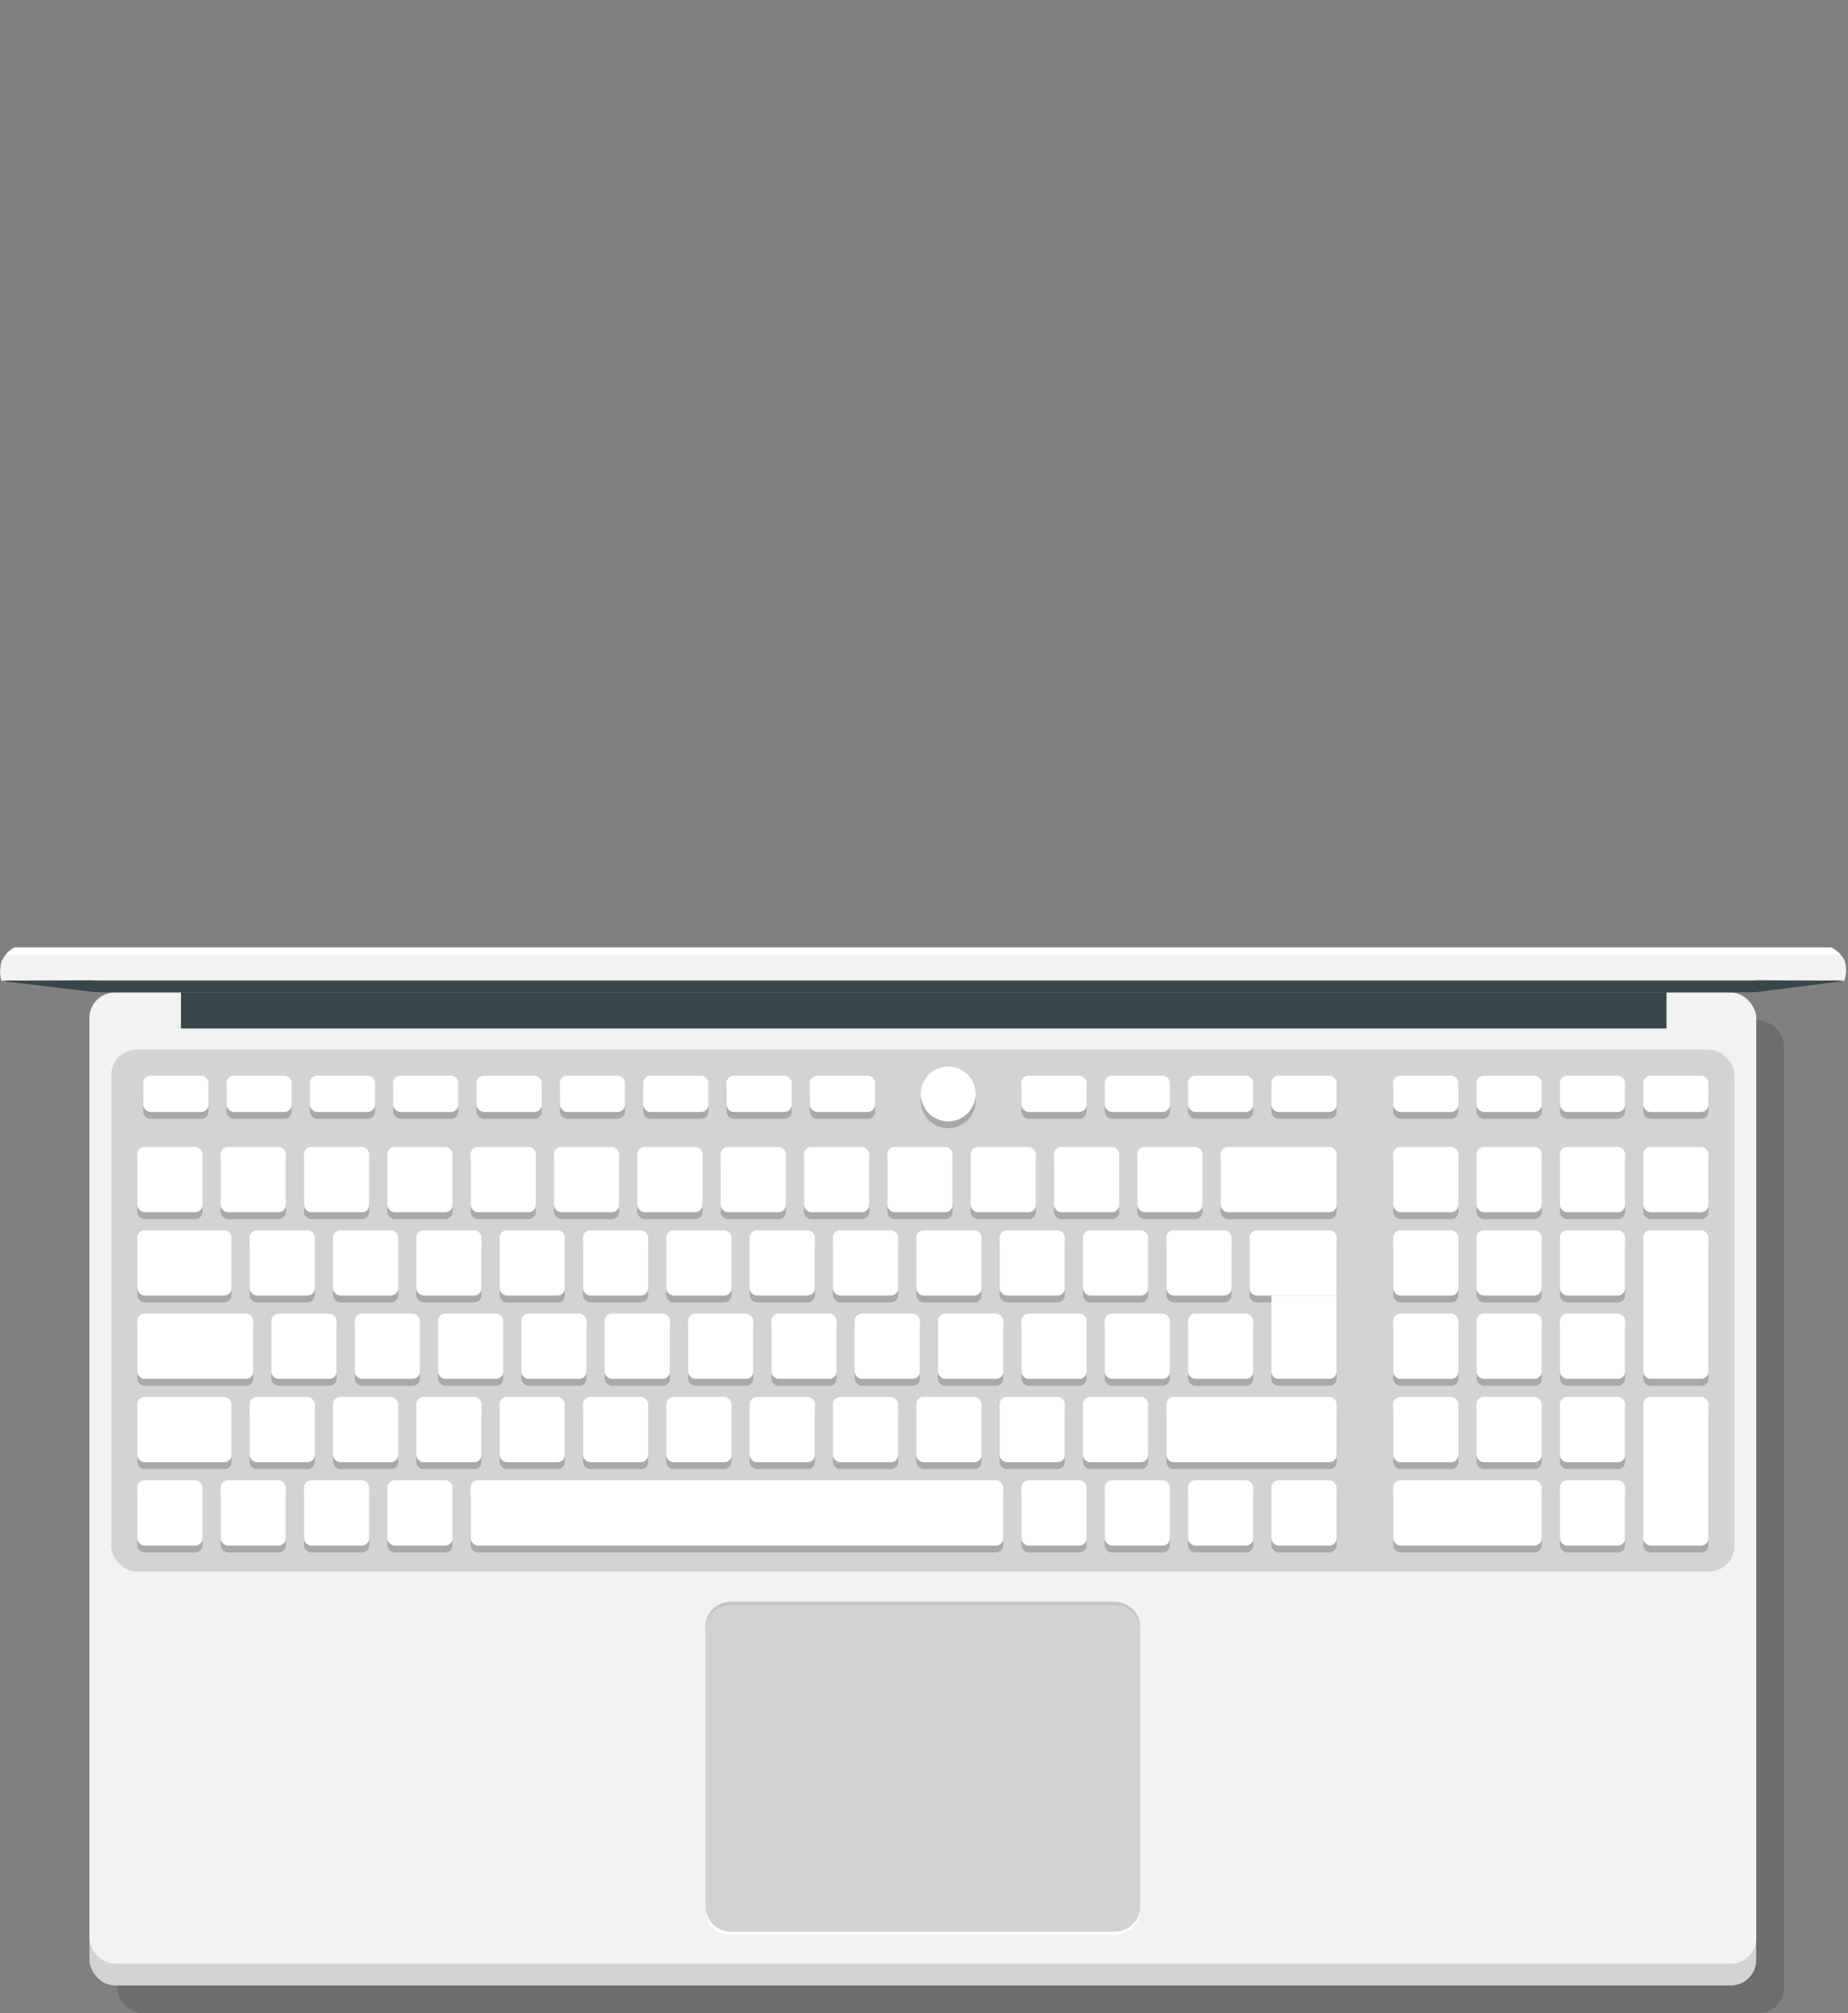 <svg xmlns="http://www.w3.org/2000/svg" viewBox="0 0 398.56 434.17"><rect x="0" y="0" width="398.56" height="434.17" fill="#808080" stroke="none"/><defs><style>.cls-1{isolation:isolate;}.cls-2{fill:none;}.cls-3,.cls-9{mix-blend-mode:multiply;}.cls-3{opacity:0.15;}.cls-4{fill:#d3d3d3;}.cls-5{fill:#f2f2f2;}.cls-6{fill:#fff;}.cls-7{fill:#c6c6c6;}.cls-8{fill:#37464a;}.cls-9{opacity:0.2;}</style></defs><g class="cls-1"><g id="Layer_2" data-name="Layer 2"><g id="L-B"><rect class="cls-2" width="398.56" height="433.99"/></g><g id="L3"><g class="cls-3"><rect x="25.3" y="220.06" width="359.46" height="214.11" rx="5.47"/></g><rect class="cls-4" x="19.3" y="214.06" width="359.46" height="214.11" rx="5.47"/><rect class="cls-5" x="19.3" y="214.06" width="359.46" height="209.42" rx="5.47"/><rect class="cls-4" x="152.15" y="345.43" width="93.77" height="71.89" rx="5.47"/><path class="cls-6" d="M157.61,417.33h82.84a5.47,5.47,0,0,0,5.47-5.47v-.75a5.46,5.46,0,0,1-5.47,5.46H157.61a5.45,5.45,0,0,1-5.46-5.46v.75A5.46,5.46,0,0,0,157.61,417.33Z"/><path class="cls-7" d="M240.45,345.43H157.61a5.46,5.46,0,0,0-5.46,5.47v.75a5.46,5.46,0,0,1,5.46-5.47h82.84a5.47,5.47,0,0,1,5.47,5.47v-.75A5.47,5.47,0,0,0,240.45,345.43Z"/><path class="cls-5" d="M394.93,204.34H3.13A6.55,6.55,0,0,0,.49,207a4.8,4.8,0,0,0-.4,1.56,7.36,7.36,0,0,0,.24,3l19.63-.2a22.75,22.75,0,0,0,3.09.13h353a20.52,20.52,0,0,0,3.1-.14l18.58.21a6.57,6.57,0,0,0,.34-3.32,4.08,4.08,0,0,0-.47-1.51A6.46,6.46,0,0,0,394.93,204.34Z"/><path class="cls-6" d="M394.93,204.34H3.12a5.31,5.31,0,0,0-1.19.78,6.1,6.1,0,0,0-.72.76q9.24-.1,18.65,0l3.08,0H374.17l3.09,0q9.93-.08,19.71,0a7.23,7.23,0,0,0-.79-.72A7.08,7.08,0,0,0,394.93,204.34Z"/><rect class="cls-4" x="23.99" y="226.37" width="350.08" height="112.53" rx="5.47"/><path class="cls-8" d="M394.64,211.47H3.42a25.55,25.55,0,0,0-3.09.07l19.89,2.4c.23,0,1.55.05,3.1.05H375.79c1.56,0,2.88,0,3.1-.05l18.85-2.4A26.3,26.3,0,0,0,394.64,211.47Z"/><rect class="cls-8" x="39.03" y="213.99" width="320.39" height="7.81"/><g class="cls-9"><rect x="29.61" y="248.84" width="14.07" height="14.07" rx="1.56"/><rect x="29.61" y="266.81" width="20.32" height="14.07" rx="1.56"/><rect x="29.61" y="302.76" width="20.32" height="14.07" rx="1.56"/><rect x="47.58" y="248.84" width="14.07" height="14.07" rx="1.56"/><rect x="53.83" y="266.81" width="14.07" height="14.07" rx="1.56"/><rect x="58.52" y="284.79" width="14.07" height="14.07" rx="1.56"/><rect x="53.83" y="302.76" width="14.07" height="14.07" rx="1.56"/><rect x="29.61" y="320.73" width="14.07" height="14.07" rx="1.56"/><rect x="47.58" y="320.73" width="14.07" height="14.07" rx="1.56"/><rect x="65.56" y="320.73" width="14.07" height="14.07" rx="1.56"/><rect x="83.53" y="320.73" width="14.07" height="14.07" rx="1.56"/><rect x="220.28" y="320.73" width="14.07" height="14.07" rx="1.56"/><rect x="238.25" y="320.73" width="14.07" height="14.07" rx="1.56"/><rect x="256.22" y="320.73" width="14.07" height="14.07" rx="1.56"/><rect x="274.2" y="320.73" width="14.07" height="14.07" rx="1.56"/><rect x="101.5" y="320.73" width="114.87" height="14.07" rx="1.56"/><rect x="71.81" y="302.76" width="14.07" height="14.07" rx="1.56"/><rect x="89.78" y="302.76" width="14.07" height="14.07" rx="1.56"/><rect x="107.75" y="302.76" width="14.07" height="14.07" rx="1.56"/><rect x="125.73" y="302.76" width="14.07" height="14.07" rx="1.56"/><rect x="143.7" y="302.76" width="14.07" height="14.07" rx="1.56"/><rect x="161.67" y="302.76" width="14.07" height="14.07" rx="1.56"/><rect x="179.64" y="302.76" width="14.07" height="14.07" rx="1.56"/><rect x="197.62" y="302.76" width="14.07" height="14.07" rx="1.56"/><rect x="215.59" y="302.76" width="14.07" height="14.07" rx="1.56"/><rect x="233.56" y="302.76" width="14.07" height="14.07" rx="1.56"/><rect x="251.54" y="302.76" width="36.73" height="14.07" rx="1.56"/><rect x="76.5" y="284.79" width="14.07" height="14.07" rx="1.56"/><rect x="94.47" y="284.79" width="14.07" height="14.07" rx="1.56"/><rect x="112.44" y="284.79" width="14.07" height="14.07" rx="1.56"/><rect x="130.41" y="284.79" width="14.07" height="14.07" rx="1.56"/><rect x="148.39" y="284.79" width="14.07" height="14.07" rx="1.56"/><rect x="166.36" y="284.79" width="14.07" height="14.07" rx="1.56"/><rect x="184.33" y="284.79" width="14.07" height="14.07" rx="1.56"/><rect x="202.31" y="284.79" width="14.07" height="14.07" rx="1.56"/><rect x="220.28" y="284.79" width="14.07" height="14.07" rx="1.56"/><rect x="238.25" y="284.79" width="14.07" height="14.07" rx="1.56"/><rect x="256.22" y="284.79" width="14.07" height="14.07" rx="1.56"/><path d="M286.7,298.85H275.76a1.56,1.56,0,0,1-1.56-1.56V280.88h14.06v16.41A1.56,1.56,0,0,1,286.7,298.85Z"/><rect x="71.81" y="266.81" width="14.07" height="14.07" rx="1.56"/><rect x="89.78" y="266.81" width="14.07" height="14.07" rx="1.56"/><rect x="107.75" y="266.81" width="14.07" height="14.07" rx="1.56"/><rect x="125.73" y="266.81" width="14.07" height="14.07" rx="1.56"/><rect x="143.7" y="266.81" width="14.07" height="14.07" rx="1.56"/><rect x="161.67" y="266.81" width="14.07" height="14.07" rx="1.56"/><rect x="179.64" y="266.81" width="14.07" height="14.07" rx="1.56"/><rect x="197.62" y="266.81" width="14.07" height="14.07" rx="1.56"/><rect x="215.59" y="266.81" width="14.07" height="14.07" rx="1.56"/><rect x="233.56" y="266.81" width="14.07" height="14.07" rx="1.56"/><rect x="251.54" y="266.81" width="14.07" height="14.07" rx="1.56"/><path d="M288.26,280.88H271.07a1.56,1.56,0,0,1-1.56-1.56V268.37a1.56,1.56,0,0,1,1.56-1.56H286.7a1.56,1.56,0,0,1,1.56,1.56Z"/><rect x="65.56" y="248.84" width="14.07" height="14.07" rx="1.56"/><rect x="83.53" y="248.84" width="14.07" height="14.07" rx="1.56"/><rect x="101.5" y="248.84" width="14.07" height="14.07" rx="1.56"/><rect x="119.47" y="248.84" width="14.07" height="14.07" rx="1.56"/><rect x="137.45" y="248.84" width="14.07" height="14.07" rx="1.56"/><rect x="155.42" y="248.84" width="14.07" height="14.07" rx="1.56"/><rect x="173.39" y="248.84" width="14.07" height="14.07" rx="1.56"/><rect x="191.37" y="248.84" width="14.07" height="14.07" rx="1.56"/><rect x="209.34" y="248.84" width="14.07" height="14.07" rx="1.56"/><rect x="227.31" y="248.84" width="14.07" height="14.07" rx="1.56"/><rect x="245.28" y="248.84" width="14.07" height="14.07" rx="1.56"/><rect x="300.47" y="248.84" width="14.07" height="14.07" rx="1.56"/><rect x="318.44" y="248.84" width="14.07" height="14.07" rx="1.56"/><rect x="336.42" y="248.84" width="14.07" height="14.07" rx="1.56"/><rect x="354.39" y="248.84" width="14.07" height="14.07" rx="1.56"/><rect x="354.39" y="233.48" width="14.07" height="7.81" rx="1.56"/><rect x="336.42" y="233.48" width="14.07" height="7.81" rx="1.56"/><rect x="318.44" y="233.48" width="14.07" height="7.81" rx="1.56"/><rect x="300.47" y="233.48" width="14.07" height="7.81" rx="1.56"/><rect x="274.2" y="233.48" width="14.07" height="7.81" rx="1.56"/><rect x="256.22" y="233.48" width="14.07" height="7.81" rx="1.56"/><rect x="238.25" y="233.48" width="14.07" height="7.81" rx="1.56"/><rect x="220.28" y="233.48" width="14.07" height="7.81" rx="1.56"/><path d="M204.5,242.29a4.91,4.91,0,1,1,4.91-4.9A4.91,4.91,0,0,1,204.5,242.29Z"/><path d="M204.5,233.48a3.91,3.91,0,0,1,3.91,3.91h0a3.91,3.91,0,0,1-3.91,3.9h0a3.91,3.91,0,0,1-3.91-3.9h0a3.91,3.91,0,0,1,3.91-3.91h0m0-2a5.91,5.91,0,1,0,5.91,5.91,5.92,5.92,0,0,0-5.91-5.91Z"/><rect x="174.66" y="233.48" width="14.07" height="7.81" rx="1.56"/><rect x="156.69" y="233.48" width="14.07" height="7.81" rx="1.56"/><rect x="138.71" y="233.48" width="14.07" height="7.81" rx="1.56"/><rect x="120.74" y="233.48" width="14.07" height="7.81" rx="1.56"/><rect x="102.77" y="233.48" width="14.07" height="7.81" rx="1.56"/><rect x="84.79" y="233.48" width="14.07" height="7.81" rx="1.56"/><rect x="66.82" y="233.48" width="14.07" height="7.81" rx="1.56"/><rect x="48.85" y="233.48" width="14.07" height="7.81" rx="1.56"/><rect x="30.88" y="233.48" width="14.07" height="7.81" rx="1.56"/><rect x="300.47" y="266.81" width="14.07" height="14.07" rx="1.56"/><rect x="318.44" y="266.81" width="14.07" height="14.07" rx="1.56"/><rect x="336.42" y="266.81" width="14.07" height="14.07" rx="1.56"/><rect x="354.39" y="266.81" width="14.07" height="32.04" rx="1.56"/><rect x="300.47" y="284.79" width="14.07" height="14.07" rx="1.56"/><rect x="318.44" y="284.79" width="14.07" height="14.07" rx="1.56"/><rect x="336.42" y="284.79" width="14.07" height="14.07" rx="1.56"/><rect x="300.47" y="302.76" width="14.07" height="14.07" rx="1.56"/><rect x="318.44" y="302.76" width="14.07" height="14.07" rx="1.56"/><rect x="336.42" y="302.76" width="14.07" height="14.07" rx="1.56"/><rect x="354.39" y="302.76" width="14.07" height="32.04" rx="1.56"/><rect x="300.47" y="320.73" width="32.04" height="14.07" rx="1.56"/><rect x="336.42" y="320.73" width="14.07" height="14.07" rx="1.56"/><rect x="29.61" y="284.79" width="25.01" height="14.07" rx="1.56"/><rect x="263.26" y="248.84" width="25.01" height="14.07" rx="1.56"/></g><rect class="cls-6" x="29.61" y="247.34" width="14.07" height="14.07" rx="1.56"/><rect class="cls-6" x="29.61" y="265.31" width="20.32" height="14.07" rx="1.56"/><rect class="cls-6" x="29.61" y="301.26" width="20.32" height="14.07" rx="1.56"/><rect class="cls-6" x="47.58" y="247.34" width="14.07" height="14.07" rx="1.56"/><rect class="cls-6" x="53.83" y="265.31" width="14.07" height="14.07" rx="1.56"/><rect class="cls-6" x="58.52" y="283.29" width="14.07" height="14.07" rx="1.56"/><rect class="cls-6" x="53.83" y="301.26" width="14.07" height="14.07" rx="1.56"/><rect class="cls-6" x="29.61" y="319.23" width="14.07" height="14.07" rx="1.56"/><rect class="cls-6" x="47.58" y="319.23" width="14.07" height="14.07" rx="1.56"/><rect class="cls-6" x="65.56" y="319.23" width="14.07" height="14.07" rx="1.56"/><rect class="cls-6" x="83.53" y="319.23" width="14.07" height="14.07" rx="1.56"/><rect class="cls-6" x="220.28" y="319.23" width="14.07" height="14.07" rx="1.56"/><rect class="cls-6" x="238.25" y="319.23" width="14.07" height="14.07" rx="1.56"/><rect class="cls-6" x="256.22" y="319.23" width="14.07" height="14.07" rx="1.56"/><rect class="cls-6" x="274.2" y="319.23" width="14.07" height="14.07" rx="1.56"/><rect class="cls-6" x="101.5" y="319.23" width="114.87" height="14.07" rx="1.56"/><rect class="cls-6" x="71.81" y="301.26" width="14.07" height="14.07" rx="1.56"/><rect class="cls-6" x="89.78" y="301.26" width="14.07" height="14.07" rx="1.56"/><rect class="cls-6" x="107.75" y="301.26" width="14.07" height="14.07" rx="1.56"/><rect class="cls-6" x="125.73" y="301.26" width="14.07" height="14.07" rx="1.56"/><rect class="cls-6" x="143.7" y="301.26" width="14.07" height="14.07" rx="1.56"/><rect class="cls-6" x="161.67" y="301.26" width="14.07" height="14.07" rx="1.56"/><rect class="cls-6" x="179.64" y="301.26" width="14.07" height="14.07" rx="1.56"/><rect class="cls-6" x="197.62" y="301.26" width="14.07" height="14.07" rx="1.56"/><rect class="cls-6" x="215.59" y="301.26" width="14.07" height="14.07" rx="1.56"/><rect class="cls-6" x="233.56" y="301.26" width="14.07" height="14.07" rx="1.56"/><rect class="cls-6" x="251.54" y="301.26" width="36.73" height="14.07" rx="1.56"/><rect class="cls-6" x="76.5" y="283.29" width="14.07" height="14.07" rx="1.56"/><rect class="cls-6" x="94.47" y="283.29" width="14.07" height="14.07" rx="1.56"/><rect class="cls-6" x="112.44" y="283.29" width="14.07" height="14.07" rx="1.56"/><rect class="cls-6" x="130.41" y="283.29" width="14.07" height="14.07" rx="1.56"/><rect class="cls-6" x="148.39" y="283.29" width="14.07" height="14.07" rx="1.56"/><rect class="cls-6" x="166.36" y="283.29" width="14.07" height="14.07" rx="1.56"/><rect class="cls-6" x="184.33" y="283.29" width="14.07" height="14.07" rx="1.56"/><rect class="cls-6" x="202.31" y="283.29" width="14.07" height="14.07" rx="1.56"/><rect class="cls-6" x="220.28" y="283.29" width="14.07" height="14.07" rx="1.56"/><rect class="cls-6" x="238.25" y="283.29" width="14.07" height="14.07" rx="1.56"/><rect class="cls-6" x="256.22" y="283.29" width="14.07" height="14.07" rx="1.56"/><path class="cls-6" d="M286.7,297.35H275.76a1.56,1.56,0,0,1-1.56-1.56V279.38h14.06v16.41A1.56,1.56,0,0,1,286.7,297.35Z"/><rect class="cls-6" x="71.81" y="265.31" width="14.07" height="14.07" rx="1.56"/><rect class="cls-6" x="89.78" y="265.31" width="14.07" height="14.07" rx="1.56"/><rect class="cls-6" x="107.75" y="265.31" width="14.07" height="14.07" rx="1.56"/><rect class="cls-6" x="125.73" y="265.31" width="14.07" height="14.07" rx="1.56"/><rect class="cls-6" x="143.7" y="265.31" width="14.07" height="14.07" rx="1.56"/><rect class="cls-6" x="161.67" y="265.31" width="14.07" height="14.07" rx="1.56"/><rect class="cls-6" x="179.64" y="265.31" width="14.07" height="14.07" rx="1.56"/><rect class="cls-6" x="197.62" y="265.31" width="14.07" height="14.07" rx="1.56"/><rect class="cls-6" x="215.59" y="265.31" width="14.07" height="14.07" rx="1.56"/><rect class="cls-6" x="233.56" y="265.31" width="14.07" height="14.07" rx="1.56"/><rect class="cls-6" x="251.54" y="265.31" width="14.07" height="14.07" rx="1.56"/><path class="cls-6" d="M288.26,279.38H271.07a1.56,1.56,0,0,1-1.56-1.56V266.87a1.56,1.56,0,0,1,1.56-1.56H286.7a1.56,1.56,0,0,1,1.56,1.56Z"/><rect class="cls-6" x="65.56" y="247.34" width="14.07" height="14.07" rx="1.56"/><rect class="cls-6" x="83.53" y="247.34" width="14.07" height="14.07" rx="1.56"/><rect class="cls-6" x="101.5" y="247.34" width="14.07" height="14.07" rx="1.56"/><rect class="cls-6" x="119.47" y="247.34" width="14.07" height="14.07" rx="1.56"/><rect class="cls-6" x="137.45" y="247.34" width="14.07" height="14.07" rx="1.56"/><rect class="cls-6" x="155.42" y="247.34" width="14.07" height="14.07" rx="1.56"/><rect class="cls-6" x="173.39" y="247.34" width="14.07" height="14.07" rx="1.56"/><rect class="cls-6" x="191.37" y="247.34" width="14.07" height="14.07" rx="1.56"/><rect class="cls-6" x="209.34" y="247.34" width="14.07" height="14.07" rx="1.56"/><rect class="cls-6" x="227.31" y="247.34" width="14.07" height="14.07" rx="1.56"/><rect class="cls-6" x="245.28" y="247.34" width="14.07" height="14.07" rx="1.56"/><rect class="cls-6" x="300.47" y="247.34" width="14.07" height="14.07" rx="1.56"/><rect class="cls-6" x="318.44" y="247.34" width="14.07" height="14.07" rx="1.56"/><rect class="cls-6" x="336.42" y="247.34" width="14.07" height="14.07" rx="1.56"/><rect class="cls-6" x="354.39" y="247.34" width="14.07" height="14.07" rx="1.56"/><rect class="cls-6" x="354.39" y="231.98" width="14.07" height="7.81" rx="1.56"/><rect class="cls-6" x="336.42" y="231.98" width="14.07" height="7.81" rx="1.56"/><rect class="cls-6" x="318.44" y="231.98" width="14.07" height="7.81" rx="1.56"/><rect class="cls-6" x="300.47" y="231.98" width="14.07" height="7.81" rx="1.56"/><rect class="cls-6" x="274.2" y="231.98" width="14.07" height="7.81" rx="1.56"/><rect class="cls-6" x="256.22" y="231.98" width="14.07" height="7.81" rx="1.56"/><rect class="cls-6" x="238.25" y="231.98" width="14.07" height="7.81" rx="1.56"/><rect class="cls-6" x="220.28" y="231.98" width="14.07" height="7.81" rx="1.56"/><path class="cls-6" d="M204.5,240.79a4.91,4.91,0,1,1,4.91-4.9A4.91,4.91,0,0,1,204.5,240.79Z"/><path class="cls-6" d="M204.5,232a3.91,3.91,0,0,1,3.91,3.91h0a3.91,3.91,0,0,1-3.91,3.9h0a3.91,3.91,0,0,1-3.91-3.9h0A3.91,3.91,0,0,1,204.5,232h0m0-2a5.91,5.91,0,1,0,5.91,5.91A5.92,5.92,0,0,0,204.5,230Z"/><rect class="cls-6" x="174.66" y="231.98" width="14.07" height="7.81" rx="1.56"/><rect class="cls-6" x="156.69" y="231.98" width="14.07" height="7.81" rx="1.56"/><rect class="cls-6" x="138.71" y="231.98" width="14.07" height="7.81" rx="1.56"/><rect class="cls-6" x="120.74" y="231.98" width="14.07" height="7.81" rx="1.56"/><rect class="cls-6" x="102.77" y="231.98" width="14.07" height="7.81" rx="1.56"/><rect class="cls-6" x="84.79" y="231.98" width="14.07" height="7.81" rx="1.56"/><rect class="cls-6" x="66.82" y="231.98" width="14.07" height="7.81" rx="1.56"/><rect class="cls-6" x="48.85" y="231.98" width="14.07" height="7.81" rx="1.56"/><rect class="cls-6" x="30.88" y="231.98" width="14.07" height="7.81" rx="1.56"/><rect class="cls-6" x="300.47" y="265.31" width="14.07" height="14.07" rx="1.56"/><rect class="cls-6" x="318.44" y="265.31" width="14.07" height="14.07" rx="1.56"/><rect class="cls-6" x="336.42" y="265.31" width="14.07" height="14.07" rx="1.56"/><rect class="cls-6" x="354.39" y="265.31" width="14.07" height="32.04" rx="1.56"/><rect class="cls-6" x="300.47" y="283.29" width="14.07" height="14.07" rx="1.56"/><rect class="cls-6" x="318.44" y="283.29" width="14.07" height="14.07" rx="1.56"/><rect class="cls-6" x="336.42" y="283.29" width="14.07" height="14.07" rx="1.56"/><rect class="cls-6" x="300.47" y="301.26" width="14.07" height="14.07" rx="1.56"/><rect class="cls-6" x="318.44" y="301.26" width="14.07" height="14.07" rx="1.56"/><rect class="cls-6" x="336.42" y="301.26" width="14.07" height="14.07" rx="1.56"/><rect class="cls-6" x="354.39" y="301.26" width="14.07" height="32.04" rx="1.56"/><rect class="cls-6" x="300.47" y="319.23" width="32.04" height="14.07" rx="1.56"/><rect class="cls-6" x="336.42" y="319.23" width="14.07" height="14.07" rx="1.56"/><rect class="cls-6" x="29.61" y="283.29" width="25.01" height="14.07" rx="1.56"/><rect class="cls-6" x="263.26" y="247.34" width="25.01" height="14.07" rx="1.56"/></g></g></g></svg>